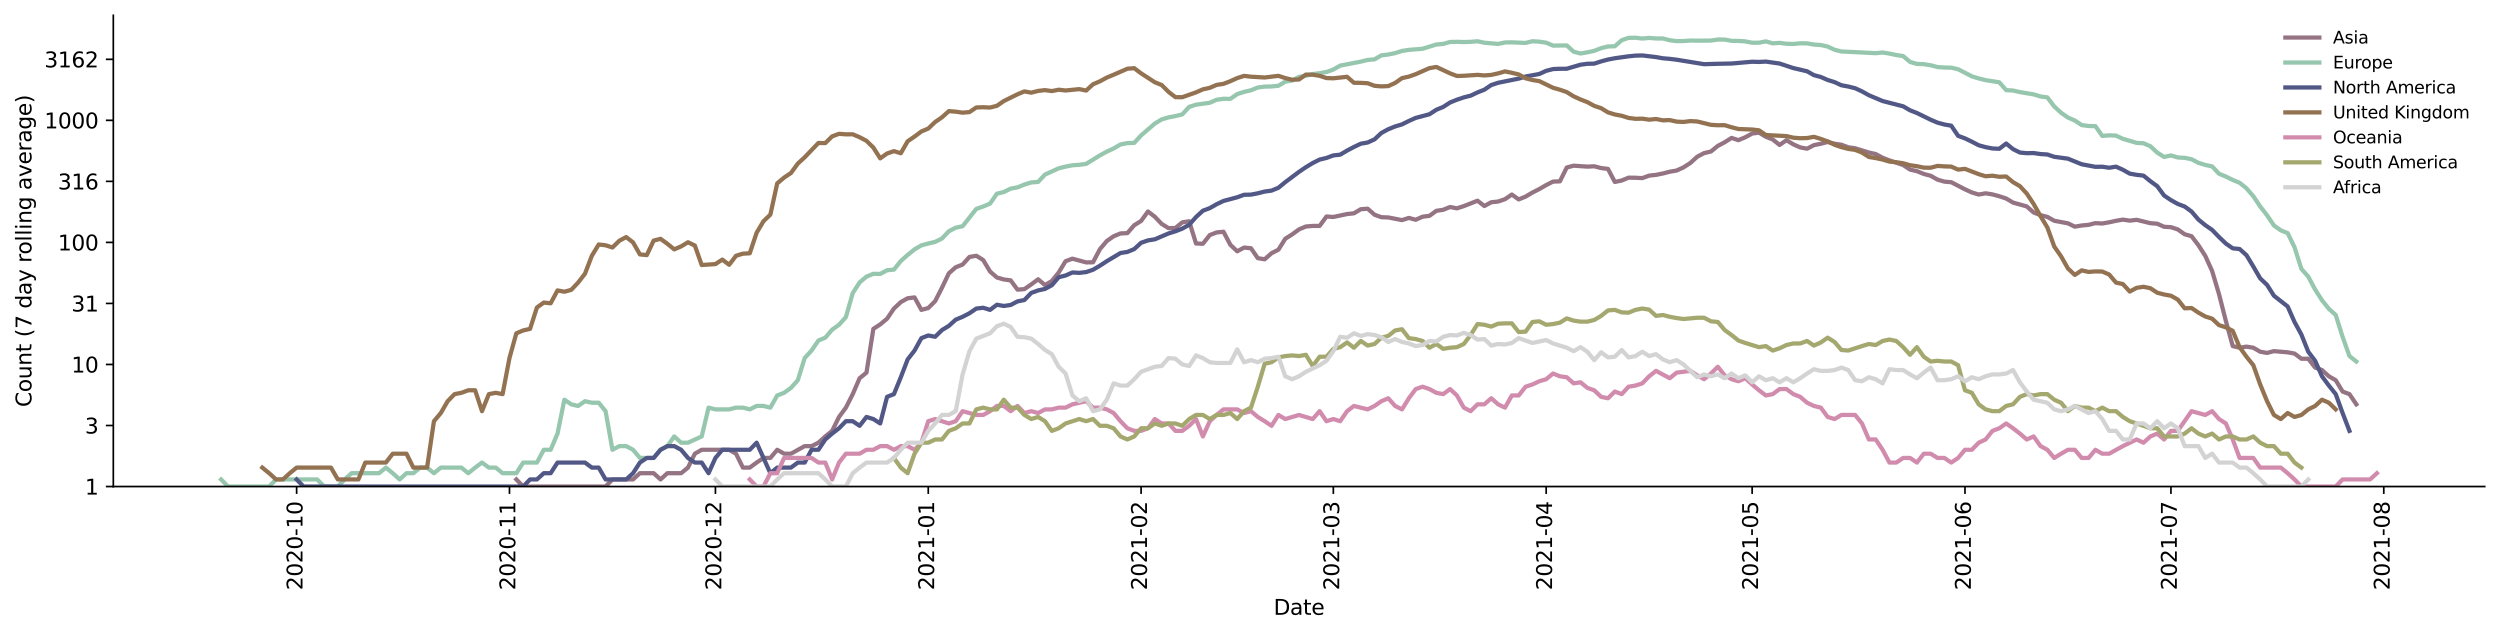 <?xml version="1.0" encoding="utf-8" standalone="no"?>
<!DOCTYPE svg PUBLIC "-//W3C//DTD SVG 1.1//EN"
  "http://www.w3.org/Graphics/SVG/1.1/DTD/svg11.dtd">
<svg height="298.621pt" version="1.1" viewBox="0 0 1176.528 298.621" width="1176.528pt" xmlns="http://www.w3.org/2000/svg" xmlns:xlink="http://www.w3.org/1999/xlink">
 <defs>
  <style type="text/css">*{stroke-linecap:butt;stroke-linejoin:round;}</style>
 </defs>
 <g id="figure_1">
  <g id="patch_1">
   <path d="M 0 298.621 
L 1176.528 298.621 
L 1176.528 0 
L 0 0 
z
" style="fill:#ffffff;"/>
  </g>
  <g id="axes_1">
   <g id="patch_2">
    <path d="M 53.328 228.96 
L 1169.328 228.96 
L 1169.328 7.2 
L 53.328 7.2 
z
" style="fill:#ffffff;"/>
   </g>
   <g id="matplotlib.axis_1">
    <g id="xtick_1">
     <g id="line2d_1">
      <defs>
       <path d="M 0 0 
L 0 3.5 
" id="m611287407e" style="stroke:#000000;stroke-width:0.8;"/>
      </defs>
      <g>
       <use style="stroke:#000000;stroke-width:0.8;" x="139.597" xlink:href="#m611287407e" y="228.96"/>
      </g>
     </g>
     <g id="text_1">
      <!-- 2020-10 -->
      <g transform="translate(142.356 277.743)rotate(-90)scale(0.1 -0.1)">
       <defs>
        <path d="M 1228 531 
L 3431 531 
L 3431 0 
L 469 0 
L 469 531 
Q 828 903 1448 1529 
Q 2069 2156 2228 2338 
Q 2531 2678 2651 2914 
Q 2772 3150 2772 3378 
Q 2772 3750 2511 3984 
Q 2250 4219 1831 4219 
Q 1534 4219 1204 4116 
Q 875 4013 500 3803 
L 500 4441 
Q 881 4594 1212 4672 
Q 1544 4750 1819 4750 
Q 2544 4750 2975 4387 
Q 3406 4025 3406 3419 
Q 3406 3131 3298 2873 
Q 3191 2616 2906 2266 
Q 2828 2175 2409 1742 
Q 1991 1309 1228 531 
z
" id="DejaVuSans-32" transform="scale(0.016)"/>
        <path d="M 2034 4250 
Q 1547 4250 1301 3770 
Q 1056 3291 1056 2328 
Q 1056 1369 1301 889 
Q 1547 409 2034 409 
Q 2525 409 2770 889 
Q 3016 1369 3016 2328 
Q 3016 3291 2770 3770 
Q 2525 4250 2034 4250 
z
M 2034 4750 
Q 2819 4750 3233 4129 
Q 3647 3509 3647 2328 
Q 3647 1150 3233 529 
Q 2819 -91 2034 -91 
Q 1250 -91 836 529 
Q 422 1150 422 2328 
Q 422 3509 836 4129 
Q 1250 4750 2034 4750 
z
" id="DejaVuSans-30" transform="scale(0.016)"/>
        <path d="M 313 2009 
L 1997 2009 
L 1997 1497 
L 313 1497 
L 313 2009 
z
" id="DejaVuSans-2d" transform="scale(0.016)"/>
        <path d="M 794 531 
L 1825 531 
L 1825 4091 
L 703 3866 
L 703 4441 
L 1819 4666 
L 2450 4666 
L 2450 531 
L 3481 531 
L 3481 0 
L 794 0 
L 794 531 
z
" id="DejaVuSans-31" transform="scale(0.016)"/>
       </defs>
       <use xlink:href="#DejaVuSans-32"/>
       <use x="63.623" xlink:href="#DejaVuSans-30"/>
       <use x="127.246" xlink:href="#DejaVuSans-32"/>
       <use x="190.869" xlink:href="#DejaVuSans-30"/>
       <use x="254.492" xlink:href="#DejaVuSans-2d"/>
       <use x="290.576" xlink:href="#DejaVuSans-31"/>
       <use x="354.199" xlink:href="#DejaVuSans-30"/>
      </g>
     </g>
    </g>
    <g id="xtick_2">
     <g id="line2d_2">
      <g>
       <use style="stroke:#000000;stroke-width:0.8;" x="239.759" xlink:href="#m611287407e" y="228.96"/>
      </g>
     </g>
     <g id="text_2">
      <!-- 2020-11 -->
      <g transform="translate(242.518 277.743)rotate(-90)scale(0.1 -0.1)">
       <use xlink:href="#DejaVuSans-32"/>
       <use x="63.623" xlink:href="#DejaVuSans-30"/>
       <use x="127.246" xlink:href="#DejaVuSans-32"/>
       <use x="190.869" xlink:href="#DejaVuSans-30"/>
       <use x="254.492" xlink:href="#DejaVuSans-2d"/>
       <use x="290.576" xlink:href="#DejaVuSans-31"/>
       <use x="354.199" xlink:href="#DejaVuSans-31"/>
      </g>
     </g>
    </g>
    <g id="xtick_3">
     <g id="line2d_3">
      <g>
       <use style="stroke:#000000;stroke-width:0.8;" x="336.69" xlink:href="#m611287407e" y="228.96"/>
      </g>
     </g>
     <g id="text_3">
      <!-- 2020-12 -->
      <g transform="translate(339.449 277.743)rotate(-90)scale(0.1 -0.1)">
       <use xlink:href="#DejaVuSans-32"/>
       <use x="63.623" xlink:href="#DejaVuSans-30"/>
       <use x="127.246" xlink:href="#DejaVuSans-32"/>
       <use x="190.869" xlink:href="#DejaVuSans-30"/>
       <use x="254.492" xlink:href="#DejaVuSans-2d"/>
       <use x="290.576" xlink:href="#DejaVuSans-31"/>
       <use x="354.199" xlink:href="#DejaVuSans-32"/>
      </g>
     </g>
    </g>
    <g id="xtick_4">
     <g id="line2d_4">
      <g>
       <use style="stroke:#000000;stroke-width:0.8;" x="436.852" xlink:href="#m611287407e" y="228.96"/>
      </g>
     </g>
     <g id="text_4">
      <!-- 2021-01 -->
      <g transform="translate(439.612 277.743)rotate(-90)scale(0.1 -0.1)">
       <use xlink:href="#DejaVuSans-32"/>
       <use x="63.623" xlink:href="#DejaVuSans-30"/>
       <use x="127.246" xlink:href="#DejaVuSans-32"/>
       <use x="190.869" xlink:href="#DejaVuSans-31"/>
       <use x="254.492" xlink:href="#DejaVuSans-2d"/>
       <use x="290.576" xlink:href="#DejaVuSans-30"/>
       <use x="354.199" xlink:href="#DejaVuSans-31"/>
      </g>
     </g>
    </g>
    <g id="xtick_5">
     <g id="line2d_5">
      <g>
       <use style="stroke:#000000;stroke-width:0.8;" x="537.014" xlink:href="#m611287407e" y="228.96"/>
      </g>
     </g>
     <g id="text_5">
      <!-- 2021-02 -->
      <g transform="translate(539.774 277.743)rotate(-90)scale(0.1 -0.1)">
       <use xlink:href="#DejaVuSans-32"/>
       <use x="63.623" xlink:href="#DejaVuSans-30"/>
       <use x="127.246" xlink:href="#DejaVuSans-32"/>
       <use x="190.869" xlink:href="#DejaVuSans-31"/>
       <use x="254.492" xlink:href="#DejaVuSans-2d"/>
       <use x="290.576" xlink:href="#DejaVuSans-30"/>
       <use x="354.199" xlink:href="#DejaVuSans-32"/>
      </g>
     </g>
    </g>
    <g id="xtick_6">
     <g id="line2d_6">
      <g>
       <use style="stroke:#000000;stroke-width:0.8;" x="627.483" xlink:href="#m611287407e" y="228.96"/>
      </g>
     </g>
     <g id="text_6">
      <!-- 2021-03 -->
      <g transform="translate(630.243 277.743)rotate(-90)scale(0.1 -0.1)">
       <defs>
        <path d="M 2597 2516 
Q 3050 2419 3304 2112 
Q 3559 1806 3559 1356 
Q 3559 666 3084 287 
Q 2609 -91 1734 -91 
Q 1441 -91 1130 -33 
Q 819 25 488 141 
L 488 750 
Q 750 597 1062 519 
Q 1375 441 1716 441 
Q 2309 441 2620 675 
Q 2931 909 2931 1356 
Q 2931 1769 2642 2001 
Q 2353 2234 1838 2234 
L 1294 2234 
L 1294 2753 
L 1863 2753 
Q 2328 2753 2575 2939 
Q 2822 3125 2822 3475 
Q 2822 3834 2567 4026 
Q 2313 4219 1838 4219 
Q 1578 4219 1281 4162 
Q 984 4106 628 3988 
L 628 4550 
Q 988 4650 1302 4700 
Q 1616 4750 1894 4750 
Q 2613 4750 3031 4423 
Q 3450 4097 3450 3541 
Q 3450 3153 3228 2886 
Q 3006 2619 2597 2516 
z
" id="DejaVuSans-33" transform="scale(0.016)"/>
       </defs>
       <use xlink:href="#DejaVuSans-32"/>
       <use x="63.623" xlink:href="#DejaVuSans-30"/>
       <use x="127.246" xlink:href="#DejaVuSans-32"/>
       <use x="190.869" xlink:href="#DejaVuSans-31"/>
       <use x="254.492" xlink:href="#DejaVuSans-2d"/>
       <use x="290.576" xlink:href="#DejaVuSans-30"/>
       <use x="354.199" xlink:href="#DejaVuSans-33"/>
      </g>
     </g>
    </g>
    <g id="xtick_7">
     <g id="line2d_7">
      <g>
       <use style="stroke:#000000;stroke-width:0.8;" x="727.645" xlink:href="#m611287407e" y="228.96"/>
      </g>
     </g>
     <g id="text_7">
      <!-- 2021-04 -->
      <g transform="translate(730.405 277.743)rotate(-90)scale(0.1 -0.1)">
       <defs>
        <path d="M 2419 4116 
L 825 1625 
L 2419 1625 
L 2419 4116 
z
M 2253 4666 
L 3047 4666 
L 3047 1625 
L 3713 1625 
L 3713 1100 
L 3047 1100 
L 3047 0 
L 2419 0 
L 2419 1100 
L 313 1100 
L 313 1709 
L 2253 4666 
z
" id="DejaVuSans-34" transform="scale(0.016)"/>
       </defs>
       <use xlink:href="#DejaVuSans-32"/>
       <use x="63.623" xlink:href="#DejaVuSans-30"/>
       <use x="127.246" xlink:href="#DejaVuSans-32"/>
       <use x="190.869" xlink:href="#DejaVuSans-31"/>
       <use x="254.492" xlink:href="#DejaVuSans-2d"/>
       <use x="290.576" xlink:href="#DejaVuSans-30"/>
       <use x="354.199" xlink:href="#DejaVuSans-34"/>
      </g>
     </g>
    </g>
    <g id="xtick_8">
     <g id="line2d_8">
      <g>
       <use style="stroke:#000000;stroke-width:0.8;" x="824.577" xlink:href="#m611287407e" y="228.96"/>
      </g>
     </g>
     <g id="text_8">
      <!-- 2021-05 -->
      <g transform="translate(827.336 277.743)rotate(-90)scale(0.1 -0.1)">
       <defs>
        <path d="M 691 4666 
L 3169 4666 
L 3169 4134 
L 1269 4134 
L 1269 2991 
Q 1406 3038 1543 3061 
Q 1681 3084 1819 3084 
Q 2600 3084 3056 2656 
Q 3513 2228 3513 1497 
Q 3513 744 3044 326 
Q 2575 -91 1722 -91 
Q 1428 -91 1123 -41 
Q 819 9 494 109 
L 494 744 
Q 775 591 1075 516 
Q 1375 441 1709 441 
Q 2250 441 2565 725 
Q 2881 1009 2881 1497 
Q 2881 1984 2565 2268 
Q 2250 2553 1709 2553 
Q 1456 2553 1204 2497 
Q 953 2441 691 2322 
L 691 4666 
z
" id="DejaVuSans-35" transform="scale(0.016)"/>
       </defs>
       <use xlink:href="#DejaVuSans-32"/>
       <use x="63.623" xlink:href="#DejaVuSans-30"/>
       <use x="127.246" xlink:href="#DejaVuSans-32"/>
       <use x="190.869" xlink:href="#DejaVuSans-31"/>
       <use x="254.492" xlink:href="#DejaVuSans-2d"/>
       <use x="290.576" xlink:href="#DejaVuSans-30"/>
       <use x="354.199" xlink:href="#DejaVuSans-35"/>
      </g>
     </g>
    </g>
    <g id="xtick_9">
     <g id="line2d_9">
      <g>
       <use style="stroke:#000000;stroke-width:0.8;" x="924.739" xlink:href="#m611287407e" y="228.96"/>
      </g>
     </g>
     <g id="text_9">
      <!-- 2021-06 -->
      <g transform="translate(927.498 277.743)rotate(-90)scale(0.1 -0.1)">
       <defs>
        <path d="M 2113 2584 
Q 1688 2584 1439 2293 
Q 1191 2003 1191 1497 
Q 1191 994 1439 701 
Q 1688 409 2113 409 
Q 2538 409 2786 701 
Q 3034 994 3034 1497 
Q 3034 2003 2786 2293 
Q 2538 2584 2113 2584 
z
M 3366 4563 
L 3366 3988 
Q 3128 4100 2886 4159 
Q 2644 4219 2406 4219 
Q 1781 4219 1451 3797 
Q 1122 3375 1075 2522 
Q 1259 2794 1537 2939 
Q 1816 3084 2150 3084 
Q 2853 3084 3261 2657 
Q 3669 2231 3669 1497 
Q 3669 778 3244 343 
Q 2819 -91 2113 -91 
Q 1303 -91 875 529 
Q 447 1150 447 2328 
Q 447 3434 972 4092 
Q 1497 4750 2381 4750 
Q 2619 4750 2861 4703 
Q 3103 4656 3366 4563 
z
" id="DejaVuSans-36" transform="scale(0.016)"/>
       </defs>
       <use xlink:href="#DejaVuSans-32"/>
       <use x="63.623" xlink:href="#DejaVuSans-30"/>
       <use x="127.246" xlink:href="#DejaVuSans-32"/>
       <use x="190.869" xlink:href="#DejaVuSans-31"/>
       <use x="254.492" xlink:href="#DejaVuSans-2d"/>
       <use x="290.576" xlink:href="#DejaVuSans-30"/>
       <use x="354.199" xlink:href="#DejaVuSans-36"/>
      </g>
     </g>
    </g>
    <g id="xtick_10">
     <g id="line2d_10">
      <g>
       <use style="stroke:#000000;stroke-width:0.8;" x="1021.67" xlink:href="#m611287407e" y="228.96"/>
      </g>
     </g>
     <g id="text_10">
      <!-- 2021-07 -->
      <g transform="translate(1024.429 277.743)rotate(-90)scale(0.1 -0.1)">
       <defs>
        <path d="M 525 4666 
L 3525 4666 
L 3525 4397 
L 1831 0 
L 1172 0 
L 2766 4134 
L 525 4134 
L 525 4666 
z
" id="DejaVuSans-37" transform="scale(0.016)"/>
       </defs>
       <use xlink:href="#DejaVuSans-32"/>
       <use x="63.623" xlink:href="#DejaVuSans-30"/>
       <use x="127.246" xlink:href="#DejaVuSans-32"/>
       <use x="190.869" xlink:href="#DejaVuSans-31"/>
       <use x="254.492" xlink:href="#DejaVuSans-2d"/>
       <use x="290.576" xlink:href="#DejaVuSans-30"/>
       <use x="354.199" xlink:href="#DejaVuSans-37"/>
      </g>
     </g>
    </g>
    <g id="xtick_11">
     <g id="line2d_11">
      <g>
       <use style="stroke:#000000;stroke-width:0.8;" x="1121.832" xlink:href="#m611287407e" y="228.96"/>
      </g>
     </g>
     <g id="text_11">
      <!-- 2021-08 -->
      <g transform="translate(1124.591 277.743)rotate(-90)scale(0.1 -0.1)">
       <defs>
        <path d="M 2034 2216 
Q 1584 2216 1326 1975 
Q 1069 1734 1069 1313 
Q 1069 891 1326 650 
Q 1584 409 2034 409 
Q 2484 409 2743 651 
Q 3003 894 3003 1313 
Q 3003 1734 2745 1975 
Q 2488 2216 2034 2216 
z
M 1403 2484 
Q 997 2584 770 2862 
Q 544 3141 544 3541 
Q 544 4100 942 4425 
Q 1341 4750 2034 4750 
Q 2731 4750 3128 4425 
Q 3525 4100 3525 3541 
Q 3525 3141 3298 2862 
Q 3072 2584 2669 2484 
Q 3125 2378 3379 2068 
Q 3634 1759 3634 1313 
Q 3634 634 3220 271 
Q 2806 -91 2034 -91 
Q 1263 -91 848 271 
Q 434 634 434 1313 
Q 434 1759 690 2068 
Q 947 2378 1403 2484 
z
M 1172 3481 
Q 1172 3119 1398 2916 
Q 1625 2713 2034 2713 
Q 2441 2713 2670 2916 
Q 2900 3119 2900 3481 
Q 2900 3844 2670 4047 
Q 2441 4250 2034 4250 
Q 1625 4250 1398 4047 
Q 1172 3844 1172 3481 
z
" id="DejaVuSans-38" transform="scale(0.016)"/>
       </defs>
       <use xlink:href="#DejaVuSans-32"/>
       <use x="63.623" xlink:href="#DejaVuSans-30"/>
       <use x="127.246" xlink:href="#DejaVuSans-32"/>
       <use x="190.869" xlink:href="#DejaVuSans-31"/>
       <use x="254.492" xlink:href="#DejaVuSans-2d"/>
       <use x="290.576" xlink:href="#DejaVuSans-30"/>
       <use x="354.199" xlink:href="#DejaVuSans-38"/>
      </g>
     </g>
    </g>
    <g id="text_12">
     <!-- Date -->
     <g transform="translate(599.377 289.341)scale(0.1 -0.1)">
      <defs>
       <path d="M 1259 4147 
L 1259 519 
L 2022 519 
Q 2988 519 3436 956 
Q 3884 1394 3884 2338 
Q 3884 3275 3436 3711 
Q 2988 4147 2022 4147 
L 1259 4147 
z
M 628 4666 
L 1925 4666 
Q 3281 4666 3915 4102 
Q 4550 3538 4550 2338 
Q 4550 1131 3912 565 
Q 3275 0 1925 0 
L 628 0 
L 628 4666 
z
" id="DejaVuSans-44" transform="scale(0.016)"/>
       <path d="M 2194 1759 
Q 1497 1759 1228 1600 
Q 959 1441 959 1056 
Q 959 750 1161 570 
Q 1363 391 1709 391 
Q 2188 391 2477 730 
Q 2766 1069 2766 1631 
L 2766 1759 
L 2194 1759 
z
M 3341 1997 
L 3341 0 
L 2766 0 
L 2766 531 
Q 2569 213 2275 61 
Q 1981 -91 1556 -91 
Q 1019 -91 701 211 
Q 384 513 384 1019 
Q 384 1609 779 1909 
Q 1175 2209 1959 2209 
L 2766 2209 
L 2766 2266 
Q 2766 2663 2505 2880 
Q 2244 3097 1772 3097 
Q 1472 3097 1187 3025 
Q 903 2953 641 2809 
L 641 3341 
Q 956 3463 1253 3523 
Q 1550 3584 1831 3584 
Q 2591 3584 2966 3190 
Q 3341 2797 3341 1997 
z
" id="DejaVuSans-61" transform="scale(0.016)"/>
       <path d="M 1172 4494 
L 1172 3500 
L 2356 3500 
L 2356 3053 
L 1172 3053 
L 1172 1153 
Q 1172 725 1289 603 
Q 1406 481 1766 481 
L 2356 481 
L 2356 0 
L 1766 0 
Q 1100 0 847 248 
Q 594 497 594 1153 
L 594 3053 
L 172 3053 
L 172 3500 
L 594 3500 
L 594 4494 
L 1172 4494 
z
" id="DejaVuSans-74" transform="scale(0.016)"/>
       <path d="M 3597 1894 
L 3597 1613 
L 953 1613 
Q 991 1019 1311 708 
Q 1631 397 2203 397 
Q 2534 397 2845 478 
Q 3156 559 3463 722 
L 3463 178 
Q 3153 47 2828 -22 
Q 2503 -91 2169 -91 
Q 1331 -91 842 396 
Q 353 884 353 1716 
Q 353 2575 817 3079 
Q 1281 3584 2069 3584 
Q 2775 3584 3186 3129 
Q 3597 2675 3597 1894 
z
M 3022 2063 
Q 3016 2534 2758 2815 
Q 2500 3097 2075 3097 
Q 1594 3097 1305 2825 
Q 1016 2553 972 2059 
L 3022 2063 
z
" id="DejaVuSans-65" transform="scale(0.016)"/>
      </defs>
      <use xlink:href="#DejaVuSans-44"/>
      <use x="77.002" xlink:href="#DejaVuSans-61"/>
      <use x="138.281" xlink:href="#DejaVuSans-74"/>
      <use x="177.49" xlink:href="#DejaVuSans-65"/>
     </g>
    </g>
   </g>
   <g id="matplotlib.axis_2">
    <g id="ytick_1">
     <g id="line2d_12">
      <defs>
       <path d="M 0 0 
L -3.5 0 
" id="mebcddad9cf" style="stroke:#000000;stroke-width:0.8;"/>
      </defs>
      <g>
       <use style="stroke:#000000;stroke-width:0.8;" x="53.328" xlink:href="#mebcddad9cf" y="228.96"/>
      </g>
     </g>
     <g id="text_13">
      <!-- 1 -->
      <g transform="translate(39.966 232.759)scale(0.1 -0.1)">
       <use xlink:href="#DejaVuSans-31"/>
      </g>
     </g>
    </g>
    <g id="ytick_2">
     <g id="line2d_13">
      <g>
       <use style="stroke:#000000;stroke-width:0.8;" x="53.328" xlink:href="#mebcddad9cf" y="200.239"/>
      </g>
     </g>
     <g id="text_14">
      <!-- 3 -->
      <g transform="translate(39.966 204.039)scale(0.1 -0.1)">
       <use xlink:href="#DejaVuSans-33"/>
      </g>
     </g>
    </g>
    <g id="ytick_3">
     <g id="line2d_14">
      <g>
       <use style="stroke:#000000;stroke-width:0.8;" x="53.328" xlink:href="#mebcddad9cf" y="171.519"/>
      </g>
     </g>
     <g id="text_15">
      <!-- 10 -->
      <g transform="translate(33.603 175.318)scale(0.1 -0.1)">
       <use xlink:href="#DejaVuSans-31"/>
       <use x="63.623" xlink:href="#DejaVuSans-30"/>
      </g>
     </g>
    </g>
    <g id="ytick_4">
     <g id="line2d_15">
      <g>
       <use style="stroke:#000000;stroke-width:0.8;" x="53.328" xlink:href="#mebcddad9cf" y="142.798"/>
      </g>
     </g>
     <g id="text_16">
      <!-- 31 -->
      <g transform="translate(33.603 146.598)scale(0.1 -0.1)">
       <use xlink:href="#DejaVuSans-33"/>
       <use x="63.623" xlink:href="#DejaVuSans-31"/>
      </g>
     </g>
    </g>
    <g id="ytick_5">
     <g id="line2d_16">
      <g>
       <use style="stroke:#000000;stroke-width:0.8;" x="53.328" xlink:href="#mebcddad9cf" y="114.078"/>
      </g>
     </g>
     <g id="text_17">
      <!-- 100 -->
      <g transform="translate(27.241 117.877)scale(0.1 -0.1)">
       <use xlink:href="#DejaVuSans-31"/>
       <use x="63.623" xlink:href="#DejaVuSans-30"/>
       <use x="127.246" xlink:href="#DejaVuSans-30"/>
      </g>
     </g>
    </g>
    <g id="ytick_6">
     <g id="line2d_17">
      <g>
       <use style="stroke:#000000;stroke-width:0.8;" x="53.328" xlink:href="#mebcddad9cf" y="85.357"/>
      </g>
     </g>
     <g id="text_18">
      <!-- 316 -->
      <g transform="translate(27.241 89.157)scale(0.1 -0.1)">
       <use xlink:href="#DejaVuSans-33"/>
       <use x="63.623" xlink:href="#DejaVuSans-31"/>
       <use x="127.246" xlink:href="#DejaVuSans-36"/>
      </g>
     </g>
    </g>
    <g id="ytick_7">
     <g id="line2d_18">
      <g>
       <use style="stroke:#000000;stroke-width:0.8;" x="53.328" xlink:href="#mebcddad9cf" y="56.637"/>
      </g>
     </g>
     <g id="text_19">
      <!-- 1000 -->
      <g transform="translate(20.878 60.436)scale(0.1 -0.1)">
       <use xlink:href="#DejaVuSans-31"/>
       <use x="63.623" xlink:href="#DejaVuSans-30"/>
       <use x="127.246" xlink:href="#DejaVuSans-30"/>
       <use x="190.869" xlink:href="#DejaVuSans-30"/>
      </g>
     </g>
    </g>
    <g id="ytick_8">
     <g id="line2d_19">
      <g>
       <use style="stroke:#000000;stroke-width:0.8;" x="53.328" xlink:href="#mebcddad9cf" y="27.916"/>
      </g>
     </g>
     <g id="text_20">
      <!-- 3162 -->
      <g transform="translate(20.878 31.715)scale(0.1 -0.1)">
       <use xlink:href="#DejaVuSans-33"/>
       <use x="63.623" xlink:href="#DejaVuSans-31"/>
       <use x="127.246" xlink:href="#DejaVuSans-36"/>
       <use x="190.869" xlink:href="#DejaVuSans-32"/>
      </g>
     </g>
    </g>
    <g id="text_21">
     <!-- Count (7 day rolling average) -->
     <g transform="translate(14.798 191.548)rotate(-90)scale(0.1 -0.1)">
      <defs>
       <path d="M 4122 4306 
L 4122 3641 
Q 3803 3938 3442 4084 
Q 3081 4231 2675 4231 
Q 1875 4231 1450 3742 
Q 1025 3253 1025 2328 
Q 1025 1406 1450 917 
Q 1875 428 2675 428 
Q 3081 428 3442 575 
Q 3803 722 4122 1019 
L 4122 359 
Q 3791 134 3420 21 
Q 3050 -91 2638 -91 
Q 1578 -91 968 557 
Q 359 1206 359 2328 
Q 359 3453 968 4101 
Q 1578 4750 2638 4750 
Q 3056 4750 3426 4639 
Q 3797 4528 4122 4306 
z
" id="DejaVuSans-43" transform="scale(0.016)"/>
       <path d="M 1959 3097 
Q 1497 3097 1228 2736 
Q 959 2375 959 1747 
Q 959 1119 1226 758 
Q 1494 397 1959 397 
Q 2419 397 2687 759 
Q 2956 1122 2956 1747 
Q 2956 2369 2687 2733 
Q 2419 3097 1959 3097 
z
M 1959 3584 
Q 2709 3584 3137 3096 
Q 3566 2609 3566 1747 
Q 3566 888 3137 398 
Q 2709 -91 1959 -91 
Q 1206 -91 779 398 
Q 353 888 353 1747 
Q 353 2609 779 3096 
Q 1206 3584 1959 3584 
z
" id="DejaVuSans-6f" transform="scale(0.016)"/>
       <path d="M 544 1381 
L 544 3500 
L 1119 3500 
L 1119 1403 
Q 1119 906 1312 657 
Q 1506 409 1894 409 
Q 2359 409 2629 706 
Q 2900 1003 2900 1516 
L 2900 3500 
L 3475 3500 
L 3475 0 
L 2900 0 
L 2900 538 
Q 2691 219 2414 64 
Q 2138 -91 1772 -91 
Q 1169 -91 856 284 
Q 544 659 544 1381 
z
M 1991 3584 
L 1991 3584 
z
" id="DejaVuSans-75" transform="scale(0.016)"/>
       <path d="M 3513 2113 
L 3513 0 
L 2938 0 
L 2938 2094 
Q 2938 2591 2744 2837 
Q 2550 3084 2163 3084 
Q 1697 3084 1428 2787 
Q 1159 2491 1159 1978 
L 1159 0 
L 581 0 
L 581 3500 
L 1159 3500 
L 1159 2956 
Q 1366 3272 1645 3428 
Q 1925 3584 2291 3584 
Q 2894 3584 3203 3211 
Q 3513 2838 3513 2113 
z
" id="DejaVuSans-6e" transform="scale(0.016)"/>
       <path id="DejaVuSans-20" transform="scale(0.016)"/>
       <path d="M 1984 4856 
Q 1566 4138 1362 3434 
Q 1159 2731 1159 2009 
Q 1159 1288 1364 580 
Q 1569 -128 1984 -844 
L 1484 -844 
Q 1016 -109 783 600 
Q 550 1309 550 2009 
Q 550 2706 781 3412 
Q 1013 4119 1484 4856 
L 1984 4856 
z
" id="DejaVuSans-28" transform="scale(0.016)"/>
       <path d="M 2906 2969 
L 2906 4863 
L 3481 4863 
L 3481 0 
L 2906 0 
L 2906 525 
Q 2725 213 2448 61 
Q 2172 -91 1784 -91 
Q 1150 -91 751 415 
Q 353 922 353 1747 
Q 353 2572 751 3078 
Q 1150 3584 1784 3584 
Q 2172 3584 2448 3432 
Q 2725 3281 2906 2969 
z
M 947 1747 
Q 947 1113 1208 752 
Q 1469 391 1925 391 
Q 2381 391 2643 752 
Q 2906 1113 2906 1747 
Q 2906 2381 2643 2742 
Q 2381 3103 1925 3103 
Q 1469 3103 1208 2742 
Q 947 2381 947 1747 
z
" id="DejaVuSans-64" transform="scale(0.016)"/>
       <path d="M 2059 -325 
Q 1816 -950 1584 -1140 
Q 1353 -1331 966 -1331 
L 506 -1331 
L 506 -850 
L 844 -850 
Q 1081 -850 1212 -737 
Q 1344 -625 1503 -206 
L 1606 56 
L 191 3500 
L 800 3500 
L 1894 763 
L 2988 3500 
L 3597 3500 
L 2059 -325 
z
" id="DejaVuSans-79" transform="scale(0.016)"/>
       <path d="M 2631 2963 
Q 2534 3019 2420 3045 
Q 2306 3072 2169 3072 
Q 1681 3072 1420 2755 
Q 1159 2438 1159 1844 
L 1159 0 
L 581 0 
L 581 3500 
L 1159 3500 
L 1159 2956 
Q 1341 3275 1631 3429 
Q 1922 3584 2338 3584 
Q 2397 3584 2469 3576 
Q 2541 3569 2628 3553 
L 2631 2963 
z
" id="DejaVuSans-72" transform="scale(0.016)"/>
       <path d="M 603 4863 
L 1178 4863 
L 1178 0 
L 603 0 
L 603 4863 
z
" id="DejaVuSans-6c" transform="scale(0.016)"/>
       <path d="M 603 3500 
L 1178 3500 
L 1178 0 
L 603 0 
L 603 3500 
z
M 603 4863 
L 1178 4863 
L 1178 4134 
L 603 4134 
L 603 4863 
z
" id="DejaVuSans-69" transform="scale(0.016)"/>
       <path d="M 2906 1791 
Q 2906 2416 2648 2759 
Q 2391 3103 1925 3103 
Q 1463 3103 1205 2759 
Q 947 2416 947 1791 
Q 947 1169 1205 825 
Q 1463 481 1925 481 
Q 2391 481 2648 825 
Q 2906 1169 2906 1791 
z
M 3481 434 
Q 3481 -459 3084 -895 
Q 2688 -1331 1869 -1331 
Q 1566 -1331 1297 -1286 
Q 1028 -1241 775 -1147 
L 775 -588 
Q 1028 -725 1275 -790 
Q 1522 -856 1778 -856 
Q 2344 -856 2625 -561 
Q 2906 -266 2906 331 
L 2906 616 
Q 2728 306 2450 153 
Q 2172 0 1784 0 
Q 1141 0 747 490 
Q 353 981 353 1791 
Q 353 2603 747 3093 
Q 1141 3584 1784 3584 
Q 2172 3584 2450 3431 
Q 2728 3278 2906 2969 
L 2906 3500 
L 3481 3500 
L 3481 434 
z
" id="DejaVuSans-67" transform="scale(0.016)"/>
       <path d="M 191 3500 
L 800 3500 
L 1894 563 
L 2988 3500 
L 3597 3500 
L 2284 0 
L 1503 0 
L 191 3500 
z
" id="DejaVuSans-76" transform="scale(0.016)"/>
       <path d="M 513 4856 
L 1013 4856 
Q 1481 4119 1714 3412 
Q 1947 2706 1947 2009 
Q 1947 1309 1714 600 
Q 1481 -109 1013 -844 
L 513 -844 
Q 928 -128 1133 580 
Q 1338 1288 1338 2009 
Q 1338 2731 1133 3434 
Q 928 4138 513 4856 
z
" id="DejaVuSans-29" transform="scale(0.016)"/>
      </defs>
      <use xlink:href="#DejaVuSans-43"/>
      <use x="69.824" xlink:href="#DejaVuSans-6f"/>
      <use x="131.006" xlink:href="#DejaVuSans-75"/>
      <use x="194.385" xlink:href="#DejaVuSans-6e"/>
      <use x="257.764" xlink:href="#DejaVuSans-74"/>
      <use x="296.973" xlink:href="#DejaVuSans-20"/>
      <use x="328.76" xlink:href="#DejaVuSans-28"/>
      <use x="367.773" xlink:href="#DejaVuSans-37"/>
      <use x="431.396" xlink:href="#DejaVuSans-20"/>
      <use x="463.184" xlink:href="#DejaVuSans-64"/>
      <use x="526.66" xlink:href="#DejaVuSans-61"/>
      <use x="587.939" xlink:href="#DejaVuSans-79"/>
      <use x="647.119" xlink:href="#DejaVuSans-20"/>
      <use x="678.906" xlink:href="#DejaVuSans-72"/>
      <use x="717.77" xlink:href="#DejaVuSans-6f"/>
      <use x="778.951" xlink:href="#DejaVuSans-6c"/>
      <use x="806.734" xlink:href="#DejaVuSans-6c"/>
      <use x="834.518" xlink:href="#DejaVuSans-69"/>
      <use x="862.301" xlink:href="#DejaVuSans-6e"/>
      <use x="925.68" xlink:href="#DejaVuSans-67"/>
      <use x="989.156" xlink:href="#DejaVuSans-20"/>
      <use x="1020.943" xlink:href="#DejaVuSans-61"/>
      <use x="1082.223" xlink:href="#DejaVuSans-76"/>
      <use x="1141.402" xlink:href="#DejaVuSans-65"/>
      <use x="1202.926" xlink:href="#DejaVuSans-72"/>
      <use x="1244.039" xlink:href="#DejaVuSans-61"/>
      <use x="1305.318" xlink:href="#DejaVuSans-67"/>
      <use x="1368.795" xlink:href="#DejaVuSans-65"/>
      <use x="1430.318" xlink:href="#DejaVuSans-29"/>
     </g>
    </g>
   </g>
   <g id="line2d_20">
    <path clip-path="url(#p2304696281)" d="M 242.99 225.629 
L 246.221 228.96 
L 284.993 228.96 
L 288.224 225.629 
L 297.918 225.629 
L 301.149 222.691 
L 307.611 222.691 
L 310.842 225.629 
L 314.073 222.691 
L 320.535 222.691 
L 323.766 220.062 
L 326.997 213.517 
L 330.228 211.669 
L 343.152 211.669 
L 346.383 213.517 
L 349.614 220.062 
L 352.845 220.062 
L 356.076 217.685 
L 359.307 215.514 
L 362.538 215.514 
L 365.769 211.669 
L 369 213.517 
L 372.231 213.517 
L 378.693 209.947 
L 381.925 209.947 
L 385.156 208.337 
L 388.387 205.399 
L 391.618 202.771 
L 394.849 196.226 
L 398.08 191.838 
L 401.311 185.479 
L 404.542 177.993 
L 407.773 175.364 
L 411.004 154.768 
L 414.235 152.673 
L 417.466 149.978 
L 420.697 145.205 
L 423.928 142.171 
L 427.159 140.369 
L 430.39 139.963 
L 433.621 145.834 
L 436.852 144.958 
L 440.083 141.735 
L 443.314 135.382 
L 446.545 128.606 
L 449.776 125.774 
L 453.007 124.497 
L 456.238 120.924 
L 459.469 120.368 
L 462.7 122.372 
L 465.931 127.79 
L 469.163 130.597 
L 472.394 131.512 
L 475.625 131.946 
L 478.856 136.32 
L 482.087 136.061 
L 485.318 133.84 
L 488.549 131.441 
L 491.78 134.157 
L 495.011 132.24 
L 498.242 128.226 
L 501.473 122.925 
L 504.704 121.734 
L 511.166 123.49 
L 514.397 123.438 
L 517.628 117.267 
L 520.859 113.444 
L 524.09 111.187 
L 527.321 109.858 
L 530.552 109.708 
L 533.783 105.991 
L 537.014 103.987 
L 540.245 99.534 
L 543.476 101.999 
L 546.707 105.38 
L 549.938 107.369 
L 553.169 107.287 
L 556.401 104.637 
L 559.632 104.13 
L 562.863 114.582 
L 566.094 114.728 
L 569.325 110.622 
L 572.556 109.382 
L 575.787 109.059 
L 579.018 115.208 
L 582.249 118.258 
L 585.48 116.509 
L 588.711 116.825 
L 591.942 121.493 
L 595.173 122.027 
L 598.404 119.159 
L 601.635 117.511 
L 604.866 112.357 
L 608.097 110.314 
L 611.328 107.947 
L 614.559 106.591 
L 617.79 106.329 
L 621.021 106.329 
L 624.252 101.89 
L 627.483 102.109 
L 633.945 100.736 
L 637.176 100.384 
L 640.407 98.463 
L 643.638 98.216 
L 646.87 101.051 
L 650.101 102.22 
L 653.332 102.331 
L 659.794 103.586 
L 663.025 102.554 
L 666.256 103.422 
L 669.487 101.977 
L 672.718 101.585 
L 675.949 99.218 
L 679.18 98.731 
L 682.411 97.418 
L 685.642 98.047 
L 688.873 97.001 
L 695.335 94.457 
L 698.566 96.947 
L 701.797 95.182 
L 705.028 94.85 
L 708.259 93.737 
L 711.49 91.55 
L 714.721 93.848 
L 717.952 92.522 
L 721.183 90.614 
L 724.414 88.972 
L 727.645 87.103 
L 730.876 85.466 
L 734.108 85.341 
L 737.339 78.835 
L 740.57 77.974 
L 747.032 78.414 
L 750.263 78.252 
L 753.494 79.097 
L 756.725 79.477 
L 759.956 85.625 
L 763.187 84.95 
L 766.418 83.612 
L 769.649 83.654 
L 772.88 83.823 
L 776.111 82.643 
L 779.342 82.292 
L 782.573 81.643 
L 785.804 80.812 
L 789.035 80.255 
L 792.266 78.766 
L 795.497 76.7 
L 798.728 73.758 
L 801.959 72.055 
L 805.19 71.299 
L 808.421 68.66 
L 811.652 66.954 
L 814.883 64.906 
L 818.114 65.961 
L 821.345 64.6 
L 824.577 62.853 
L 827.808 62.414 
L 831.039 64.376 
L 834.27 65.657 
L 837.501 68.208 
L 840.732 65.976 
L 843.963 67.938 
L 847.194 69.368 
L 850.425 69.975 
L 853.656 68.305 
L 856.887 67.659 
L 860.118 66.803 
L 863.349 67.637 
L 866.58 68.106 
L 869.811 69.315 
L 873.042 69.775 
L 879.504 71.778 
L 882.735 72.495 
L 885.966 74.229 
L 889.197 75.495 
L 895.659 77.658 
L 898.89 79.809 
L 902.121 80.55 
L 905.352 81.867 
L 908.583 82.714 
L 911.815 84.533 
L 915.046 85.477 
L 918.277 85.75 
L 924.739 89.09 
L 927.97 90.572 
L 931.201 91.55 
L 934.432 90.979 
L 937.663 91.478 
L 940.894 92.357 
L 944.125 93.424 
L 947.356 95.333 
L 953.818 97.145 
L 957.049 99.996 
L 960.28 101.263 
L 963.511 102.065 
L 966.742 103.892 
L 973.204 105.105 
L 976.435 106.671 
L 979.666 106.121 
L 982.897 105.812 
L 986.128 105.006 
L 989.359 105.18 
L 992.59 104.613 
L 995.821 103.915 
L 999.053 103.353 
L 1002.284 103.844 
L 1005.515 103.446 
L 1011.977 105.031 
L 1015.208 105.28 
L 1018.439 106.724 
L 1021.67 106.91 
L 1024.901 107.975 
L 1028.132 110.253 
L 1031.363 111.155 
L 1034.594 115.395 
L 1037.825 120.413 
L 1041.056 127.544 
L 1044.287 138.404 
L 1047.518 151.053 
L 1050.749 162.872 
L 1053.98 163.64 
L 1057.211 163.125 
L 1060.442 163.64 
L 1063.673 165.528 
L 1066.904 166.095 
L 1070.135 165.25 
L 1076.597 165.81 
L 1079.828 166.384 
L 1083.059 168.819 
L 1086.29 168.819 
L 1089.522 172.987 
L 1092.753 174.147 
L 1095.984 177.086 
L 1099.215 178.934 
L 1102.446 184.262 
L 1105.677 185.479 
L 1108.908 190.278 
L 1108.908 190.278 
" style="fill:none;stroke:#947383;stroke-linecap:square;stroke-width:2;"/>
   </g>
   <g id="line2d_21">
    <path clip-path="url(#p2304696281)" d="M 104.055 225.629 
L 107.286 228.96 
L 126.673 228.96 
L 129.904 225.629 
L 149.29 225.629 
L 152.521 228.96 
L 158.983 228.96 
L 162.214 225.629 
L 165.445 222.691 
L 178.369 222.691 
L 181.6 220.062 
L 184.831 222.691 
L 188.062 225.629 
L 191.293 222.691 
L 194.524 222.691 
L 197.755 220.062 
L 200.986 220.062 
L 204.218 222.691 
L 207.449 220.062 
L 217.142 220.062 
L 220.373 222.691 
L 223.604 220.062 
L 226.835 217.685 
L 230.066 220.062 
L 233.297 220.062 
L 236.528 222.691 
L 242.99 222.691 
L 246.221 217.685 
L 252.683 217.685 
L 255.914 211.669 
L 259.145 211.669 
L 262.376 204.05 
L 265.607 188.108 
L 268.838 190.278 
L 272.069 191.046 
L 275.3 188.81 
L 278.531 189.534 
L 281.762 189.534 
L 284.993 193.502 
L 288.224 211.669 
L 291.456 209.947 
L 294.687 209.947 
L 297.918 211.669 
L 301.149 215.514 
L 307.611 215.514 
L 310.842 211.669 
L 314.073 209.947 
L 317.304 205.399 
L 320.535 208.337 
L 323.766 208.337 
L 330.228 205.399 
L 333.459 191.838 
L 336.69 192.656 
L 343.152 192.656 
L 346.383 191.838 
L 349.614 191.838 
L 352.845 192.656 
L 356.076 191.046 
L 359.307 191.046 
L 362.538 191.838 
L 365.769 186.111 
L 369 184.863 
L 372.231 182.541 
L 375.462 178.934 
L 378.693 168.502 
L 381.925 164.974 
L 385.156 160.244 
L 388.387 158.919 
L 391.618 155.135 
L 394.849 152.841 
L 398.08 149.238 
L 401.311 137.936 
L 404.542 132.913 
L 407.773 130.186 
L 411.004 128.862 
L 414.235 128.927 
L 417.466 127.18 
L 420.697 126.881 
L 423.928 122.823 
L 427.159 119.958 
L 430.39 117.348 
L 433.621 115.47 
L 436.852 114.582 
L 440.083 113.83 
L 443.314 112.257 
L 446.545 108.827 
L 449.776 107.152 
L 453.007 106.46 
L 459.469 98.292 
L 462.7 97.181 
L 465.931 95.825 
L 469.163 91.134 
L 472.394 90.393 
L 475.625 88.764 
L 478.856 88.177 
L 482.087 86.85 
L 485.318 85.853 
L 488.549 85.613 
L 491.78 82.153 
L 498.242 79.203 
L 501.473 78.405 
L 504.704 77.782 
L 507.935 77.558 
L 511.166 77.125 
L 517.628 73.115 
L 520.859 71.363 
L 524.09 69.854 
L 527.321 67.982 
L 530.552 67.35 
L 533.783 67.241 
L 537.014 63.719 
L 543.476 58.146 
L 546.707 56.202 
L 549.938 55.237 
L 553.169 54.628 
L 556.401 53.835 
L 559.632 50.301 
L 562.863 49.261 
L 569.325 48.36 
L 572.556 46.948 
L 575.787 46.496 
L 579.018 46.522 
L 582.249 44.281 
L 585.48 43.241 
L 588.711 42.486 
L 591.942 41.184 
L 595.173 40.758 
L 598.404 40.692 
L 601.635 40.369 
L 604.866 38.42 
L 608.097 37.914 
L 611.328 36.182 
L 614.559 35.65 
L 617.79 34.843 
L 621.021 34.45 
L 624.252 33.877 
L 627.483 32.728 
L 630.714 30.87 
L 640.407 29.006 
L 643.638 28.217 
L 646.87 27.925 
L 650.101 26.045 
L 653.332 25.658 
L 656.563 24.999 
L 659.794 23.977 
L 663.025 23.463 
L 669.487 22.946 
L 675.949 20.941 
L 679.18 20.666 
L 682.411 19.752 
L 685.642 19.678 
L 688.873 19.792 
L 692.104 19.689 
L 695.335 19.418 
L 698.566 20.107 
L 705.028 20.678 
L 708.259 19.981 
L 711.49 19.924 
L 717.952 20.208 
L 721.183 19.402 
L 724.414 19.607 
L 727.645 20.086 
L 730.876 21.46 
L 737.339 21.375 
L 740.57 24.331 
L 743.801 25.179 
L 747.032 24.62 
L 750.263 23.935 
L 753.494 22.671 
L 756.725 21.87 
L 759.956 21.775 
L 763.187 18.929 
L 766.418 17.825 
L 769.649 17.76 
L 772.88 18.142 
L 776.111 17.843 
L 779.342 18.098 
L 782.573 18.107 
L 785.804 18.94 
L 789.035 19.351 
L 792.266 19.32 
L 795.497 19.076 
L 798.728 19.15 
L 805.19 19.09 
L 808.421 18.613 
L 811.652 18.619 
L 814.883 19.211 
L 818.114 19.262 
L 821.345 19.476 
L 824.577 20.111 
L 827.808 20.091 
L 831.039 19.475 
L 834.27 20.399 
L 837.501 20.172 
L 840.732 20.597 
L 843.963 20.684 
L 847.194 20.372 
L 850.425 20.415 
L 853.656 20.971 
L 856.887 21.19 
L 860.118 21.907 
L 863.349 23.406 
L 866.58 24.231 
L 873.042 24.529 
L 882.735 25.032 
L 885.966 24.701 
L 889.197 25.218 
L 892.428 25.903 
L 895.659 26.387 
L 898.89 29.145 
L 902.121 30.08 
L 905.352 30.194 
L 908.583 30.7 
L 911.815 31.56 
L 915.046 31.774 
L 918.277 31.844 
L 921.508 32.591 
L 927.97 35.915 
L 931.201 36.916 
L 934.432 37.721 
L 940.894 38.726 
L 944.125 42.419 
L 947.356 42.599 
L 950.587 43.343 
L 957.049 44.405 
L 960.28 45.395 
L 963.511 45.831 
L 966.742 50.105 
L 969.973 53.061 
L 973.204 55.318 
L 976.435 56.712 
L 979.666 58.861 
L 982.897 59.305 
L 986.128 59.368 
L 989.359 63.966 
L 992.59 63.695 
L 995.821 63.813 
L 999.053 65.332 
L 1005.515 67.241 
L 1008.746 67.416 
L 1011.977 68.805 
L 1015.208 71.805 
L 1018.439 73.871 
L 1021.67 73.156 
L 1024.901 74.107 
L 1028.132 74.287 
L 1031.363 74.932 
L 1034.594 76.628 
L 1037.825 77.616 
L 1041.056 78.32 
L 1044.287 81.769 
L 1047.518 83.082 
L 1050.749 84.686 
L 1053.98 86.015 
L 1057.211 88.61 
L 1060.442 92.342 
L 1063.673 97.163 
L 1066.904 101.327 
L 1070.135 106.121 
L 1073.366 108.397 
L 1076.597 109.708 
L 1079.828 116.352 
L 1083.059 126.526 
L 1086.29 130.186 
L 1089.522 136.233 
L 1092.753 141.307 
L 1095.984 145.33 
L 1099.215 148.237 
L 1102.446 158.492 
L 1105.677 167.572 
L 1108.908 170.133 
L 1108.908 170.133 
" style="fill:none;stroke:#96c6ad;stroke-linecap:square;stroke-width:2;"/>
   </g>
   <g id="line2d_22">
    <path clip-path="url(#p2304696281)" d="M 139.597 225.629 
L 142.828 228.96 
L 246.221 228.96 
L 249.452 225.629 
L 252.683 225.629 
L 255.914 222.691 
L 259.145 222.691 
L 262.376 217.685 
L 275.3 217.685 
L 278.531 220.062 
L 281.762 220.062 
L 284.993 225.629 
L 294.687 225.629 
L 297.918 222.691 
L 301.149 217.685 
L 304.38 215.514 
L 307.611 215.514 
L 310.842 211.669 
L 314.073 209.947 
L 317.304 209.947 
L 320.535 211.669 
L 323.766 215.514 
L 326.997 217.685 
L 330.228 217.685 
L 333.459 222.691 
L 336.69 215.514 
L 339.921 211.669 
L 352.845 211.669 
L 356.076 208.337 
L 362.538 222.691 
L 365.769 220.062 
L 372.231 220.062 
L 375.462 217.685 
L 378.693 217.685 
L 381.925 211.669 
L 385.156 211.669 
L 388.387 206.825 
L 391.618 204.05 
L 394.849 201.554 
L 398.08 198.223 
L 401.311 198.223 
L 404.542 200.393 
L 407.773 196.226 
L 411.004 197.204 
L 414.235 199.284 
L 417.466 186.759 
L 420.697 185.479 
L 423.928 177.535 
L 427.159 169.141 
L 430.39 164.974 
L 433.621 159.135 
L 436.852 157.866 
L 440.083 158.492 
L 443.314 155.32 
L 446.545 153.352 
L 449.776 150.433 
L 453.007 149.092 
L 456.238 147.41 
L 459.469 145.205 
L 462.7 144.836 
L 465.931 145.834 
L 469.163 143.41 
L 472.394 143.994 
L 475.625 143.526 
L 478.856 141.843 
L 482.087 141.201 
L 485.318 137.843 
L 488.549 136.67 
L 491.78 135.975 
L 495.011 134.236 
L 498.242 130.46 
L 501.473 129.648 
L 504.704 128.226 
L 507.935 128.415 
L 511.166 128.038 
L 514.397 126.94 
L 517.628 125.045 
L 520.859 122.925 
L 527.321 119.072 
L 530.552 118.555 
L 533.783 117.226 
L 537.014 114.257 
L 540.245 113.134 
L 543.476 112.624 
L 549.938 109.858 
L 553.169 108.856 
L 556.401 107.588 
L 559.632 105.786 
L 562.863 102.131 
L 566.094 99.159 
L 569.325 97.954 
L 572.556 96.101 
L 575.787 94.571 
L 582.249 92.839 
L 585.48 91.666 
L 588.711 91.593 
L 591.942 90.964 
L 595.173 90.146 
L 598.404 89.699 
L 601.635 88.38 
L 604.866 85.716 
L 611.328 80.878 
L 614.559 78.68 
L 617.79 76.723 
L 621.021 75.103 
L 624.252 74.331 
L 627.483 73.136 
L 630.714 72.786 
L 633.945 70.873 
L 637.176 69.167 
L 640.407 67.626 
L 643.638 67.062 
L 646.87 65.585 
L 650.101 62.562 
L 653.332 60.817 
L 656.563 59.512 
L 659.794 58.535 
L 663.025 56.931 
L 666.256 55.484 
L 672.718 53.762 
L 675.949 51.659 
L 679.18 50.329 
L 682.411 48.235 
L 685.642 46.929 
L 688.873 45.833 
L 692.104 45.019 
L 695.335 43.486 
L 698.566 42.212 
L 701.797 40.021 
L 705.028 38.96 
L 714.721 36.994 
L 717.952 36.014 
L 724.414 34.816 
L 727.645 33.334 
L 730.876 32.502 
L 734.108 32.369 
L 737.339 32.352 
L 743.801 30.451 
L 747.032 30.022 
L 750.263 29.947 
L 753.494 28.894 
L 756.725 28.025 
L 759.956 27.41 
L 766.418 26.501 
L 769.649 26.176 
L 772.88 26.089 
L 779.342 26.86 
L 782.573 27.432 
L 785.804 27.703 
L 789.035 28.098 
L 801.959 30.208 
L 808.421 30.022 
L 814.883 29.891 
L 824.577 29.052 
L 827.808 29.15 
L 831.039 28.985 
L 837.501 29.906 
L 843.963 32.043 
L 850.425 33.546 
L 853.656 35.363 
L 856.887 36.222 
L 860.118 37.644 
L 863.349 38.639 
L 866.58 40.125 
L 869.811 40.719 
L 873.042 41.524 
L 876.273 43.006 
L 879.504 44.807 
L 885.966 47.543 
L 895.659 50.04 
L 898.89 51.911 
L 902.121 53.181 
L 908.583 56.343 
L 911.815 57.715 
L 915.046 58.585 
L 918.277 59.154 
L 921.508 63.923 
L 924.739 65.13 
L 927.97 66.67 
L 931.201 68.362 
L 934.432 69.25 
L 937.663 69.872 
L 940.894 70.024 
L 944.125 67.543 
L 947.356 70.177 
L 950.587 71.785 
L 953.818 72.088 
L 957.049 72.028 
L 960.28 72.502 
L 963.511 72.704 
L 966.742 73.793 
L 973.204 74.673 
L 979.666 77.304 
L 986.128 78.516 
L 989.359 78.457 
L 992.59 78.949 
L 995.821 78.431 
L 999.053 79.89 
L 1002.284 81.711 
L 1005.515 82.282 
L 1008.746 82.653 
L 1011.977 85.263 
L 1015.208 87.616 
L 1018.439 92.002 
L 1021.67 94.183 
L 1024.901 95.98 
L 1028.132 97.2 
L 1031.363 99.554 
L 1034.594 103.33 
L 1037.825 105.966 
L 1041.056 108.2 
L 1044.287 111.539 
L 1047.518 114.618 
L 1050.749 116.865 
L 1053.98 117.186 
L 1057.211 120.094 
L 1060.442 125.435 
L 1063.673 131.015 
L 1066.904 134.077 
L 1070.135 139.171 
L 1076.597 144.232 
L 1079.828 151.528 
L 1083.059 157.457 
L 1086.29 165.528 
L 1089.522 169.798 
L 1092.753 177.086 
L 1095.984 181.456 
L 1099.215 185.479 
L 1102.446 194.377 
L 1105.677 202.771 
L 1105.677 202.771 
" style="fill:none;stroke:#525886;stroke-linecap:square;stroke-width:2;"/>
   </g>
   <g id="line2d_23">
    <path clip-path="url(#p2304696281)" d="M 123.442 220.062 
L 126.673 222.691 
L 129.904 225.629 
L 133.135 225.629 
L 136.366 222.691 
L 139.597 220.062 
L 155.752 220.062 
L 158.983 225.629 
L 168.676 225.629 
L 171.907 217.685 
L 181.6 217.685 
L 184.831 213.517 
L 191.293 213.517 
L 194.524 220.062 
L 200.986 220.062 
L 204.218 198.223 
L 207.449 194.377 
L 210.68 188.81 
L 213.911 185.479 
L 217.142 184.863 
L 220.373 183.675 
L 223.604 183.675 
L 226.835 193.502 
L 230.066 185.479 
L 233.297 184.863 
L 236.528 185.479 
L 239.759 168.502 
L 242.99 156.856 
L 246.221 155.507 
L 249.452 154.768 
L 252.683 144.714 
L 255.914 142.391 
L 259.145 142.726 
L 262.376 136.67 
L 265.607 137.295 
L 268.838 136.407 
L 272.069 132.989 
L 275.3 128.798 
L 278.531 120.368 
L 281.762 115.059 
L 284.993 115.433 
L 288.224 116.47 
L 291.456 113.306 
L 294.687 111.571 
L 297.918 114.078 
L 301.149 119.734 
L 304.38 120.049 
L 307.611 113.237 
L 310.842 112.39 
L 314.073 114.728 
L 317.304 117.348 
L 320.535 115.965 
L 323.766 114.007 
L 326.997 115.546 
L 330.228 124.715 
L 336.69 124.282 
L 339.921 122.174 
L 343.152 124.606 
L 346.383 120.368 
L 349.614 119.379 
L 352.845 119.203 
L 356.076 109.53 
L 359.307 104.106 
L 362.538 101.009 
L 365.769 86.294 
L 369 83.581 
L 372.231 81.42 
L 375.462 76.988 
L 378.693 74.021 
L 385.156 67.285 
L 388.387 67.345 
L 391.618 64.168 
L 394.849 62.982 
L 398.08 63.222 
L 401.311 63.199 
L 404.542 64.566 
L 407.773 66.279 
L 411.004 69.428 
L 414.235 74.52 
L 417.466 72.234 
L 420.697 71.133 
L 423.928 72.114 
L 427.159 66.479 
L 430.39 64.274 
L 433.621 61.867 
L 436.852 60.507 
L 440.083 57.415 
L 443.314 55.197 
L 446.545 52.288 
L 449.776 52.553 
L 453.007 53.023 
L 456.238 52.748 
L 459.469 50.571 
L 462.7 50.462 
L 465.931 50.613 
L 469.163 49.792 
L 472.394 47.565 
L 478.856 44.37 
L 482.087 43.013 
L 485.318 43.608 
L 488.549 42.787 
L 491.78 42.415 
L 495.011 42.864 
L 498.242 42.222 
L 501.473 42.581 
L 507.935 41.942 
L 511.166 42.609 
L 514.397 39.655 
L 517.628 38.271 
L 520.859 36.507 
L 524.09 35.165 
L 530.552 32.351 
L 533.783 32.087 
L 537.014 34.516 
L 543.476 38.714 
L 546.707 40.017 
L 549.938 43.249 
L 553.169 45.727 
L 556.401 45.741 
L 562.863 43.465 
L 566.094 42.047 
L 569.325 41.334 
L 572.556 39.948 
L 575.787 39.458 
L 579.018 38.211 
L 582.249 36.748 
L 585.48 35.71 
L 588.711 36.091 
L 595.173 36.47 
L 601.635 35.683 
L 604.866 36.752 
L 608.097 37.523 
L 611.328 37.409 
L 614.559 35.096 
L 617.79 35.16 
L 621.021 35.689 
L 624.252 36.737 
L 627.483 36.851 
L 633.945 36.145 
L 637.176 38.951 
L 640.407 38.993 
L 643.638 39.175 
L 646.87 40.38 
L 650.101 40.651 
L 653.332 40.516 
L 656.563 39.041 
L 659.794 36.771 
L 663.025 36.044 
L 666.256 34.903 
L 672.718 32.063 
L 675.949 31.505 
L 682.411 34.508 
L 685.642 35.757 
L 688.873 35.661 
L 695.335 35.231 
L 698.566 35.499 
L 701.797 35.254 
L 705.028 34.531 
L 708.259 33.607 
L 711.49 34.259 
L 714.721 35.039 
L 717.952 36.846 
L 721.183 37.664 
L 724.414 38.174 
L 730.876 41.309 
L 734.108 42.22 
L 737.339 43.335 
L 740.57 45.334 
L 743.801 46.809 
L 747.032 48.055 
L 750.263 49.816 
L 753.494 50.9 
L 756.725 52.879 
L 759.956 53.877 
L 763.187 54.484 
L 766.418 55.498 
L 769.649 55.913 
L 772.88 55.851 
L 776.111 56.318 
L 779.342 56.01 
L 782.573 56.63 
L 785.804 56.516 
L 789.035 57.239 
L 792.266 57.397 
L 795.497 56.985 
L 798.728 57.166 
L 805.19 58.752 
L 808.421 58.943 
L 811.652 58.907 
L 814.883 59.891 
L 818.114 60.708 
L 824.577 60.952 
L 827.808 61.332 
L 831.039 63.539 
L 840.732 64.047 
L 843.963 64.797 
L 847.194 65.055 
L 850.425 64.966 
L 853.656 64.39 
L 856.887 65.372 
L 860.118 66.537 
L 863.349 68.129 
L 866.58 69.238 
L 869.811 70.073 
L 873.042 70.529 
L 876.273 71.798 
L 879.504 73.871 
L 882.735 74.396 
L 885.966 75.088 
L 889.197 76.047 
L 892.428 76.336 
L 895.659 76.835 
L 898.89 77.757 
L 902.121 78.218 
L 905.352 78.896 
L 908.583 78.94 
L 911.815 78.075 
L 915.046 78.303 
L 918.277 78.397 
L 921.508 79.827 
L 924.739 79.459 
L 931.201 81.965 
L 934.432 82.948 
L 937.663 82.694 
L 940.894 83.195 
L 944.125 83.061 
L 947.356 85.716 
L 950.587 87.616 
L 953.818 91.092 
L 957.049 95.98 
L 960.28 101.694 
L 963.511 107.044 
L 966.742 116.003 
L 969.973 120.644 
L 973.204 126.35 
L 976.435 129.384 
L 979.666 127.24 
L 982.897 127.976 
L 986.128 127.728 
L 989.359 127.79 
L 992.59 129.187 
L 995.821 132.989 
L 999.053 133.683 
L 1002.284 137.205 
L 1005.515 135.466 
L 1008.746 134.967 
L 1011.977 135.634 
L 1015.208 137.751 
L 1018.439 138.594 
L 1021.67 139.171 
L 1024.901 140.99 
L 1028.132 145.081 
L 1031.363 144.958 
L 1034.594 147.14 
L 1037.825 148.948 
L 1041.056 149.978 
L 1044.287 153.01 
L 1047.518 154.05 
L 1050.749 155.695 
L 1053.98 163.381 
L 1057.211 167.878 
L 1060.442 171.878 
L 1063.673 180.931 
L 1066.904 188.81 
L 1070.135 195.284 
L 1073.366 197.204 
L 1076.597 194.377 
L 1079.828 196.226 
L 1083.059 195.284 
L 1086.29 192.656 
L 1089.522 191.046 
L 1092.753 188.108 
L 1095.984 189.534 
L 1099.215 192.656 
L 1099.215 192.656 
" style="fill:none;stroke:#937252;stroke-linecap:square;stroke-width:2;"/>
   </g>
   <g id="line2d_24">
    <path clip-path="url(#p2304696281)" d="M 352.845 225.629 
L 356.076 228.96 
L 359.307 228.96 
L 362.538 222.691 
L 365.769 222.691 
L 369 215.514 
L 381.925 215.514 
L 385.156 217.685 
L 388.387 217.685 
L 391.618 225.629 
L 394.849 217.685 
L 398.08 213.517 
L 404.542 213.517 
L 407.773 211.669 
L 411.004 211.669 
L 414.235 209.947 
L 417.466 209.947 
L 420.697 211.669 
L 423.928 209.947 
L 427.159 209.947 
L 430.39 211.669 
L 433.621 208.337 
L 436.852 198.223 
L 440.083 197.204 
L 446.545 199.284 
L 449.776 198.223 
L 453.007 193.502 
L 459.469 195.284 
L 462.7 195.284 
L 465.931 193.502 
L 469.163 191.046 
L 472.394 191.046 
L 475.625 193.502 
L 478.856 191.046 
L 482.087 194.377 
L 485.318 193.502 
L 488.549 194.377 
L 491.78 192.656 
L 495.011 192.656 
L 498.242 191.838 
L 501.473 191.838 
L 504.704 190.278 
L 511.166 188.81 
L 514.397 191.838 
L 517.628 191.838 
L 520.859 192.656 
L 524.09 194.377 
L 527.321 198.223 
L 530.552 201.554 
L 533.783 202.771 
L 537.014 202.771 
L 540.245 201.554 
L 543.476 197.204 
L 546.707 199.284 
L 549.938 199.284 
L 553.169 202.771 
L 556.401 202.771 
L 559.632 200.393 
L 562.863 197.204 
L 566.094 205.399 
L 569.325 198.223 
L 572.556 195.284 
L 575.787 192.656 
L 582.249 192.656 
L 585.48 194.377 
L 588.711 193.502 
L 591.942 196.226 
L 595.173 198.223 
L 598.404 200.393 
L 601.635 195.284 
L 604.866 197.204 
L 611.328 195.284 
L 617.79 197.204 
L 621.021 193.502 
L 624.252 198.223 
L 627.483 197.204 
L 630.714 198.223 
L 633.945 193.502 
L 637.176 191.046 
L 643.638 192.656 
L 646.87 191.046 
L 650.101 188.81 
L 653.332 187.424 
L 656.563 191.046 
L 659.794 192.656 
L 663.025 187.424 
L 666.256 183.102 
L 669.487 181.993 
L 672.718 183.102 
L 675.949 184.863 
L 679.18 185.479 
L 682.411 183.102 
L 685.642 186.111 
L 688.873 191.838 
L 692.104 193.502 
L 695.335 190.278 
L 698.566 190.278 
L 701.797 187.424 
L 705.028 190.278 
L 708.259 191.838 
L 711.49 186.111 
L 714.721 186.111 
L 717.952 181.993 
L 721.183 180.931 
L 724.414 179.419 
L 727.645 178.459 
L 730.876 175.784 
L 734.108 177.086 
L 737.339 177.535 
L 740.57 180.417 
L 743.801 179.913 
L 747.032 182.541 
L 750.263 183.675 
L 753.494 186.759 
L 756.725 187.424 
L 759.956 184.262 
L 763.187 185.479 
L 766.418 181.993 
L 769.649 181.456 
L 772.88 180.417 
L 776.111 177.086 
L 779.342 174.546 
L 785.804 177.993 
L 789.035 175.364 
L 795.497 174.546 
L 798.728 176.644 
L 801.959 178.459 
L 805.19 175.784 
L 808.421 172.612 
L 811.652 176.644 
L 814.883 178.459 
L 818.114 179.419 
L 821.345 177.993 
L 824.577 180.931 
L 827.808 183.675 
L 831.039 186.111 
L 834.27 185.479 
L 837.501 183.102 
L 840.732 183.102 
L 843.963 185.479 
L 847.194 186.759 
L 850.425 189.534 
L 853.656 191.046 
L 856.887 191.838 
L 860.118 196.226 
L 863.349 197.204 
L 866.58 195.284 
L 873.042 195.284 
L 876.273 199.284 
L 879.504 206.825 
L 882.735 206.825 
L 885.966 211.669 
L 889.197 217.685 
L 892.428 217.685 
L 895.659 215.514 
L 898.89 215.514 
L 902.121 217.685 
L 905.352 213.517 
L 908.583 213.517 
L 911.815 215.514 
L 915.046 215.514 
L 918.277 217.685 
L 921.508 215.514 
L 924.739 211.669 
L 927.97 211.669 
L 931.201 208.337 
L 934.432 206.825 
L 937.663 202.771 
L 940.894 201.554 
L 944.125 199.284 
L 947.356 201.554 
L 950.587 204.05 
L 953.818 206.825 
L 957.049 205.399 
L 960.28 209.947 
L 963.511 211.669 
L 966.742 215.514 
L 969.973 213.517 
L 973.204 211.669 
L 976.435 211.669 
L 979.666 215.514 
L 982.897 215.514 
L 986.128 211.669 
L 989.359 213.517 
L 992.59 213.517 
L 999.053 209.947 
L 1005.515 206.825 
L 1008.746 208.337 
L 1011.977 205.399 
L 1015.208 204.05 
L 1018.439 206.825 
L 1021.67 202.771 
L 1024.901 202.771 
L 1031.363 193.502 
L 1037.825 195.284 
L 1041.056 193.502 
L 1044.287 197.204 
L 1047.518 199.284 
L 1050.749 206.825 
L 1053.98 215.514 
L 1060.442 215.514 
L 1063.673 220.062 
L 1073.366 220.062 
L 1076.597 222.691 
L 1079.828 225.629 
L 1083.059 228.96 
L 1099.215 228.96 
L 1102.446 225.629 
L 1115.37 225.629 
L 1118.601 222.691 
L 1118.601 222.691 
" style="fill:none;stroke:#d18cad;stroke-linecap:square;stroke-width:2;"/>
   </g>
   <g id="line2d_25">
    <path clip-path="url(#p2304696281)" d="M 420.697 215.514 
L 423.928 220.062 
L 427.159 222.691 
L 430.39 213.517 
L 433.621 208.337 
L 436.852 208.337 
L 440.083 206.825 
L 443.314 206.825 
L 446.545 202.771 
L 449.776 201.554 
L 453.007 199.284 
L 456.238 199.284 
L 459.469 192.656 
L 462.7 191.838 
L 465.931 192.656 
L 469.163 192.656 
L 472.394 188.108 
L 475.625 191.838 
L 478.856 191.838 
L 482.087 195.284 
L 485.318 197.204 
L 488.549 196.226 
L 491.78 198.223 
L 495.011 202.771 
L 498.242 201.554 
L 501.473 199.284 
L 507.935 197.204 
L 511.166 198.223 
L 514.397 197.204 
L 517.628 200.393 
L 520.859 200.393 
L 524.09 201.554 
L 527.321 205.399 
L 530.552 206.825 
L 533.783 205.399 
L 537.014 201.554 
L 540.245 201.554 
L 543.476 199.284 
L 546.707 200.393 
L 549.938 199.284 
L 553.169 199.284 
L 556.401 200.393 
L 559.632 197.204 
L 562.863 195.284 
L 566.094 195.284 
L 569.325 197.204 
L 572.556 195.284 
L 575.787 195.284 
L 579.018 194.377 
L 582.249 197.204 
L 585.48 193.502 
L 588.711 191.838 
L 591.942 181.993 
L 595.173 171.165 
L 598.404 170.472 
L 601.635 168.188 
L 604.866 167.572 
L 608.097 167.269 
L 611.328 167.572 
L 614.559 166.971 
L 617.79 172.242 
L 621.021 167.878 
L 624.252 167.878 
L 627.483 164.165 
L 630.714 163.381 
L 633.945 161.168 
L 637.176 163.64 
L 640.407 160.471 
L 643.638 162.621 
L 646.87 161.884 
L 650.101 158.919 
L 653.332 158.073 
L 656.563 155.507 
L 659.794 154.951 
L 663.025 159.135 
L 666.256 159.572 
L 669.487 160.471 
L 672.718 163.64 
L 675.949 161.884 
L 679.18 164.165 
L 682.411 163.64 
L 685.642 163.381 
L 688.873 161.884 
L 692.104 157.661 
L 695.335 152.506 
L 698.566 152.841 
L 701.797 153.699 
L 705.028 152.341 
L 708.259 152.176 
L 711.49 152.176 
L 714.721 156.269 
L 717.952 156.076 
L 721.183 151.528 
L 724.414 151.21 
L 727.645 152.841 
L 730.876 152.506 
L 734.108 151.85 
L 737.339 149.828 
L 740.57 150.896 
L 743.801 151.368 
L 747.032 151.368 
L 750.263 150.586 
L 753.494 148.661 
L 756.725 146.09 
L 759.956 145.834 
L 763.187 147.006 
L 766.418 147.14 
L 769.649 145.834 
L 772.88 145.205 
L 776.111 145.707 
L 779.342 148.661 
L 782.573 148.237 
L 785.804 149.092 
L 789.035 149.679 
L 792.266 150.129 
L 798.728 149.531 
L 801.959 149.531 
L 805.19 151.21 
L 808.421 151.528 
L 811.652 155.32 
L 814.883 157.661 
L 818.114 160.244 
L 821.345 161.404 
L 827.808 163.381 
L 831.039 162.872 
L 834.27 164.974 
L 837.501 163.901 
L 840.732 162.373 
L 843.963 161.643 
L 847.194 161.643 
L 850.425 160.471 
L 853.656 162.621 
L 856.887 161.168 
L 860.118 158.919 
L 863.349 160.933 
L 866.58 164.701 
L 869.811 164.974 
L 876.273 162.872 
L 879.504 161.884 
L 882.735 162.373 
L 885.966 160.471 
L 889.197 159.794 
L 892.428 160.471 
L 895.659 163.381 
L 898.89 166.971 
L 902.121 163.381 
L 905.352 167.878 
L 908.583 170.133 
L 911.815 169.798 
L 915.046 170.133 
L 918.277 170.133 
L 921.508 171.878 
L 924.739 183.675 
L 927.97 184.863 
L 931.201 190.278 
L 934.432 192.656 
L 937.663 193.502 
L 940.894 193.502 
L 944.125 191.046 
L 947.356 190.278 
L 950.587 186.759 
L 953.818 185.479 
L 957.049 186.111 
L 960.28 185.479 
L 963.511 185.479 
L 966.742 188.108 
L 969.973 189.534 
L 973.204 193.502 
L 976.435 191.046 
L 979.666 191.838 
L 982.897 191.838 
L 986.128 193.502 
L 989.359 191.838 
L 992.59 193.502 
L 995.821 193.502 
L 999.053 196.226 
L 1002.284 198.223 
L 1008.746 200.393 
L 1011.977 201.554 
L 1015.208 201.554 
L 1018.439 205.399 
L 1024.901 205.399 
L 1028.132 204.05 
L 1031.363 201.554 
L 1034.594 204.05 
L 1037.825 205.399 
L 1041.056 204.05 
L 1044.287 206.825 
L 1047.518 205.399 
L 1050.749 205.399 
L 1053.98 206.825 
L 1057.211 206.825 
L 1060.442 205.399 
L 1063.673 208.337 
L 1066.904 209.947 
L 1070.135 209.947 
L 1073.366 213.517 
L 1076.597 213.517 
L 1079.828 217.685 
L 1083.059 220.062 
L 1083.059 220.062 
" style="fill:none;stroke:#a4a86f;stroke-linecap:square;stroke-width:2;"/>
   </g>
   <g id="line2d_26">
    <path clip-path="url(#p2304696281)" d="M 336.69 225.629 
L 339.921 228.96 
L 362.538 228.96 
L 365.769 225.629 
L 369 222.691 
L 385.156 222.691 
L 388.387 225.629 
L 391.618 228.96 
L 398.08 228.96 
L 401.311 222.691 
L 404.542 220.062 
L 407.773 217.685 
L 417.466 217.685 
L 420.697 215.514 
L 423.928 211.669 
L 427.159 208.337 
L 433.621 208.337 
L 436.852 202.771 
L 440.083 199.284 
L 443.314 195.284 
L 446.545 195.284 
L 449.776 193.502 
L 453.007 176.21 
L 456.238 165.25 
L 459.469 159.353 
L 465.931 156.856 
L 469.163 153.525 
L 472.394 152.341 
L 475.625 153.874 
L 478.856 158.492 
L 482.087 158.705 
L 485.318 159.353 
L 488.549 161.884 
L 491.78 164.701 
L 495.011 166.675 
L 498.242 172.612 
L 501.473 175.784 
L 504.704 186.111 
L 507.935 188.81 
L 511.166 187.424 
L 514.397 193.502 
L 517.628 192.656 
L 520.859 188.108 
L 524.09 180.417 
L 527.321 181.456 
L 530.552 181.456 
L 533.783 178.459 
L 537.014 174.952 
L 543.476 172.612 
L 546.707 172.242 
L 549.938 168.502 
L 553.169 168.819 
L 556.401 171.519 
L 559.632 172.242 
L 562.863 167.269 
L 566.094 168.502 
L 569.325 170.472 
L 572.556 170.816 
L 579.018 170.816 
L 582.249 164.432 
L 585.48 170.472 
L 588.711 169.467 
L 591.942 170.472 
L 595.173 168.819 
L 598.404 168.502 
L 601.635 167.878 
L 604.866 177.086 
L 608.097 178.459 
L 611.328 177.086 
L 614.559 174.952 
L 621.021 171.878 
L 624.252 169.798 
L 627.483 165.25 
L 630.714 158.492 
L 633.945 158.919 
L 637.176 156.856 
L 640.407 158.073 
L 643.638 157.255 
L 646.87 157.661 
L 650.101 158.705 
L 653.332 160.933 
L 656.563 159.572 
L 659.794 160.933 
L 663.025 161.643 
L 666.256 162.872 
L 669.487 162.373 
L 672.718 160.471 
L 675.949 160.701 
L 679.18 158.492 
L 682.411 157.661 
L 685.642 157.866 
L 688.873 156.659 
L 692.104 157.661 
L 695.335 159.794 
L 698.566 159.572 
L 701.797 162.621 
L 705.028 161.884 
L 708.259 162.127 
L 711.49 161.404 
L 714.721 159.135 
L 721.183 161.404 
L 727.645 160.018 
L 730.876 161.643 
L 737.339 163.64 
L 740.57 165.25 
L 743.801 163.381 
L 747.032 165.528 
L 750.263 169.467 
L 753.494 165.81 
L 756.725 168.188 
L 759.956 167.878 
L 763.187 164.701 
L 766.418 168.188 
L 769.649 167.572 
L 772.88 165.528 
L 776.111 167.572 
L 779.342 166.675 
L 782.573 169.141 
L 785.804 170.472 
L 789.035 169.467 
L 792.266 171.519 
L 798.728 177.535 
L 801.959 176.21 
L 805.19 177.086 
L 808.421 176.21 
L 811.652 177.993 
L 814.883 175.784 
L 818.114 177.993 
L 821.345 176.644 
L 824.577 179.913 
L 827.808 177.086 
L 831.039 178.934 
L 834.27 177.993 
L 837.501 179.913 
L 840.732 177.993 
L 843.963 179.913 
L 847.194 177.993 
L 850.425 175.784 
L 853.656 173.754 
L 856.887 174.546 
L 860.118 174.546 
L 863.349 174.147 
L 866.58 172.987 
L 869.811 174.147 
L 873.042 178.934 
L 876.273 179.419 
L 879.504 177.535 
L 882.735 178.459 
L 885.966 180.417 
L 889.197 173.754 
L 892.428 174.147 
L 895.659 174.147 
L 898.89 176.21 
L 902.121 177.993 
L 905.352 175.364 
L 908.583 172.987 
L 911.815 178.934 
L 915.046 178.934 
L 918.277 178.459 
L 921.508 177.086 
L 924.739 179.419 
L 927.97 177.535 
L 931.201 178.459 
L 934.432 177.086 
L 937.663 176.21 
L 940.894 176.21 
L 944.125 175.784 
L 947.356 174.147 
L 950.587 179.913 
L 953.818 184.262 
L 957.049 188.108 
L 963.511 189.534 
L 966.742 192.656 
L 969.973 193.502 
L 973.204 192.656 
L 976.435 191.046 
L 982.897 194.377 
L 986.128 193.502 
L 989.359 197.204 
L 992.59 202.771 
L 995.821 202.771 
L 999.053 206.825 
L 1002.284 206.825 
L 1005.515 199.284 
L 1008.746 199.284 
L 1011.977 201.554 
L 1015.208 198.223 
L 1018.439 201.554 
L 1021.67 199.284 
L 1024.901 201.554 
L 1028.132 209.947 
L 1034.594 209.947 
L 1037.825 215.514 
L 1041.056 213.517 
L 1044.287 217.685 
L 1050.749 217.685 
L 1053.98 220.062 
L 1057.211 220.062 
L 1060.442 222.691 
L 1063.673 225.629 
L 1066.904 228.96 
L 1083.059 228.96 
L 1086.29 225.629 
L 1086.29 225.629 
" style="fill:none;stroke:#d3d3d3;stroke-linecap:square;stroke-width:2;"/>
   </g>
   <g id="patch_3">
    <path d="M 53.328 228.96 
L 53.328 7.2 
" style="fill:none;stroke:#000000;stroke-linecap:square;stroke-linejoin:miter;stroke-width:0.8;"/>
   </g>
   <g id="patch_4">
    <path d="M 53.328 228.96 
L 1169.328 228.96 
" style="fill:none;stroke:#000000;stroke-linecap:square;stroke-linejoin:miter;stroke-width:0.8;"/>
   </g>
   <g id="legend_1">
    <g id="line2d_27">
     <path d="M 1075.517 17.679 
L 1091.517 17.679 
" style="fill:none;stroke:#947383;stroke-linecap:square;stroke-width:2;"/>
    </g>
    <g id="line2d_28"/>
    <g id="text_22">
     <!-- Asia -->
     <g transform="translate(1097.917 20.479)scale(0.08 -0.08)">
      <defs>
       <path d="M 2188 4044 
L 1331 1722 
L 3047 1722 
L 2188 4044 
z
M 1831 4666 
L 2547 4666 
L 4325 0 
L 3669 0 
L 3244 1197 
L 1141 1197 
L 716 0 
L 50 0 
L 1831 4666 
z
" id="DejaVuSans-41" transform="scale(0.016)"/>
       <path d="M 2834 3397 
L 2834 2853 
Q 2591 2978 2328 3040 
Q 2066 3103 1784 3103 
Q 1356 3103 1142 2972 
Q 928 2841 928 2578 
Q 928 2378 1081 2264 
Q 1234 2150 1697 2047 
L 1894 2003 
Q 2506 1872 2764 1633 
Q 3022 1394 3022 966 
Q 3022 478 2636 193 
Q 2250 -91 1575 -91 
Q 1294 -91 989 -36 
Q 684 19 347 128 
L 347 722 
Q 666 556 975 473 
Q 1284 391 1588 391 
Q 1994 391 2212 530 
Q 2431 669 2431 922 
Q 2431 1156 2273 1281 
Q 2116 1406 1581 1522 
L 1381 1569 
Q 847 1681 609 1914 
Q 372 2147 372 2553 
Q 372 3047 722 3315 
Q 1072 3584 1716 3584 
Q 2034 3584 2315 3537 
Q 2597 3491 2834 3397 
z
" id="DejaVuSans-73" transform="scale(0.016)"/>
      </defs>
      <use xlink:href="#DejaVuSans-41"/>
      <use x="68.408" xlink:href="#DejaVuSans-73"/>
      <use x="120.508" xlink:href="#DejaVuSans-69"/>
      <use x="148.291" xlink:href="#DejaVuSans-61"/>
     </g>
    </g>
    <g id="line2d_29">
     <path d="M 1075.517 29.421 
L 1091.517 29.421 
" style="fill:none;stroke:#96c6ad;stroke-linecap:square;stroke-width:2;"/>
    </g>
    <g id="line2d_30"/>
    <g id="text_23">
     <!-- Europe -->
     <g transform="translate(1097.917 32.221)scale(0.08 -0.08)">
      <defs>
       <path d="M 628 4666 
L 3578 4666 
L 3578 4134 
L 1259 4134 
L 1259 2753 
L 3481 2753 
L 3481 2222 
L 1259 2222 
L 1259 531 
L 3634 531 
L 3634 0 
L 628 0 
L 628 4666 
z
" id="DejaVuSans-45" transform="scale(0.016)"/>
       <path d="M 1159 525 
L 1159 -1331 
L 581 -1331 
L 581 3500 
L 1159 3500 
L 1159 2969 
Q 1341 3281 1617 3432 
Q 1894 3584 2278 3584 
Q 2916 3584 3314 3078 
Q 3713 2572 3713 1747 
Q 3713 922 3314 415 
Q 2916 -91 2278 -91 
Q 1894 -91 1617 61 
Q 1341 213 1159 525 
z
M 3116 1747 
Q 3116 2381 2855 2742 
Q 2594 3103 2138 3103 
Q 1681 3103 1420 2742 
Q 1159 2381 1159 1747 
Q 1159 1113 1420 752 
Q 1681 391 2138 391 
Q 2594 391 2855 752 
Q 3116 1113 3116 1747 
z
" id="DejaVuSans-70" transform="scale(0.016)"/>
      </defs>
      <use xlink:href="#DejaVuSans-45"/>
      <use x="63.184" xlink:href="#DejaVuSans-75"/>
      <use x="126.562" xlink:href="#DejaVuSans-72"/>
      <use x="165.426" xlink:href="#DejaVuSans-6f"/>
      <use x="226.607" xlink:href="#DejaVuSans-70"/>
      <use x="290.084" xlink:href="#DejaVuSans-65"/>
     </g>
    </g>
    <g id="line2d_31">
     <path d="M 1075.517 41.164 
L 1091.517 41.164 
" style="fill:none;stroke:#525886;stroke-linecap:square;stroke-width:2;"/>
    </g>
    <g id="line2d_32"/>
    <g id="text_24">
     <!-- North America -->
     <g transform="translate(1097.917 43.964)scale(0.08 -0.08)">
      <defs>
       <path d="M 628 4666 
L 1478 4666 
L 3547 763 
L 3547 4666 
L 4159 4666 
L 4159 0 
L 3309 0 
L 1241 3903 
L 1241 0 
L 628 0 
L 628 4666 
z
" id="DejaVuSans-4e" transform="scale(0.016)"/>
       <path d="M 3513 2113 
L 3513 0 
L 2938 0 
L 2938 2094 
Q 2938 2591 2744 2837 
Q 2550 3084 2163 3084 
Q 1697 3084 1428 2787 
Q 1159 2491 1159 1978 
L 1159 0 
L 581 0 
L 581 4863 
L 1159 4863 
L 1159 2956 
Q 1366 3272 1645 3428 
Q 1925 3584 2291 3584 
Q 2894 3584 3203 3211 
Q 3513 2838 3513 2113 
z
" id="DejaVuSans-68" transform="scale(0.016)"/>
       <path d="M 3328 2828 
Q 3544 3216 3844 3400 
Q 4144 3584 4550 3584 
Q 5097 3584 5394 3201 
Q 5691 2819 5691 2113 
L 5691 0 
L 5113 0 
L 5113 2094 
Q 5113 2597 4934 2840 
Q 4756 3084 4391 3084 
Q 3944 3084 3684 2787 
Q 3425 2491 3425 1978 
L 3425 0 
L 2847 0 
L 2847 2094 
Q 2847 2600 2669 2842 
Q 2491 3084 2119 3084 
Q 1678 3084 1418 2786 
Q 1159 2488 1159 1978 
L 1159 0 
L 581 0 
L 581 3500 
L 1159 3500 
L 1159 2956 
Q 1356 3278 1631 3431 
Q 1906 3584 2284 3584 
Q 2666 3584 2933 3390 
Q 3200 3197 3328 2828 
z
" id="DejaVuSans-6d" transform="scale(0.016)"/>
       <path d="M 3122 3366 
L 3122 2828 
Q 2878 2963 2633 3030 
Q 2388 3097 2138 3097 
Q 1578 3097 1268 2742 
Q 959 2388 959 1747 
Q 959 1106 1268 751 
Q 1578 397 2138 397 
Q 2388 397 2633 464 
Q 2878 531 3122 666 
L 3122 134 
Q 2881 22 2623 -34 
Q 2366 -91 2075 -91 
Q 1284 -91 818 406 
Q 353 903 353 1747 
Q 353 2603 823 3093 
Q 1294 3584 2113 3584 
Q 2378 3584 2631 3529 
Q 2884 3475 3122 3366 
z
" id="DejaVuSans-63" transform="scale(0.016)"/>
      </defs>
      <use xlink:href="#DejaVuSans-4e"/>
      <use x="74.805" xlink:href="#DejaVuSans-6f"/>
      <use x="135.986" xlink:href="#DejaVuSans-72"/>
      <use x="177.1" xlink:href="#DejaVuSans-74"/>
      <use x="216.309" xlink:href="#DejaVuSans-68"/>
      <use x="279.688" xlink:href="#DejaVuSans-20"/>
      <use x="311.475" xlink:href="#DejaVuSans-41"/>
      <use x="379.883" xlink:href="#DejaVuSans-6d"/>
      <use x="477.295" xlink:href="#DejaVuSans-65"/>
      <use x="538.818" xlink:href="#DejaVuSans-72"/>
      <use x="579.932" xlink:href="#DejaVuSans-69"/>
      <use x="607.715" xlink:href="#DejaVuSans-63"/>
      <use x="662.695" xlink:href="#DejaVuSans-61"/>
     </g>
    </g>
    <g id="line2d_33">
     <path d="M 1075.517 52.906 
L 1091.517 52.906 
" style="fill:none;stroke:#937252;stroke-linecap:square;stroke-width:2;"/>
    </g>
    <g id="line2d_34"/>
    <g id="text_25">
     <!-- United Kingdom -->
     <g transform="translate(1097.917 55.706)scale(0.08 -0.08)">
      <defs>
       <path d="M 556 4666 
L 1191 4666 
L 1191 1831 
Q 1191 1081 1462 751 
Q 1734 422 2344 422 
Q 2950 422 3222 751 
Q 3494 1081 3494 1831 
L 3494 4666 
L 4128 4666 
L 4128 1753 
Q 4128 841 3676 375 
Q 3225 -91 2344 -91 
Q 1459 -91 1007 375 
Q 556 841 556 1753 
L 556 4666 
z
" id="DejaVuSans-55" transform="scale(0.016)"/>
       <path d="M 628 4666 
L 1259 4666 
L 1259 2694 
L 3353 4666 
L 4166 4666 
L 1850 2491 
L 4331 0 
L 3500 0 
L 1259 2247 
L 1259 0 
L 628 0 
L 628 4666 
z
" id="DejaVuSans-4b" transform="scale(0.016)"/>
      </defs>
      <use xlink:href="#DejaVuSans-55"/>
      <use x="73.193" xlink:href="#DejaVuSans-6e"/>
      <use x="136.572" xlink:href="#DejaVuSans-69"/>
      <use x="164.355" xlink:href="#DejaVuSans-74"/>
      <use x="203.564" xlink:href="#DejaVuSans-65"/>
      <use x="265.088" xlink:href="#DejaVuSans-64"/>
      <use x="328.564" xlink:href="#DejaVuSans-20"/>
      <use x="360.352" xlink:href="#DejaVuSans-4b"/>
      <use x="425.928" xlink:href="#DejaVuSans-69"/>
      <use x="453.711" xlink:href="#DejaVuSans-6e"/>
      <use x="517.09" xlink:href="#DejaVuSans-67"/>
      <use x="580.566" xlink:href="#DejaVuSans-64"/>
      <use x="644.043" xlink:href="#DejaVuSans-6f"/>
      <use x="705.225" xlink:href="#DejaVuSans-6d"/>
     </g>
    </g>
    <g id="line2d_35">
     <path d="M 1075.517 64.649 
L 1091.517 64.649 
" style="fill:none;stroke:#d18cad;stroke-linecap:square;stroke-width:2;"/>
    </g>
    <g id="line2d_36"/>
    <g id="text_26">
     <!-- Oceania -->
     <g transform="translate(1097.917 67.449)scale(0.08 -0.08)">
      <defs>
       <path d="M 2522 4238 
Q 1834 4238 1429 3725 
Q 1025 3213 1025 2328 
Q 1025 1447 1429 934 
Q 1834 422 2522 422 
Q 3209 422 3611 934 
Q 4013 1447 4013 2328 
Q 4013 3213 3611 3725 
Q 3209 4238 2522 4238 
z
M 2522 4750 
Q 3503 4750 4090 4092 
Q 4678 3434 4678 2328 
Q 4678 1225 4090 567 
Q 3503 -91 2522 -91 
Q 1538 -91 948 565 
Q 359 1222 359 2328 
Q 359 3434 948 4092 
Q 1538 4750 2522 4750 
z
" id="DejaVuSans-4f" transform="scale(0.016)"/>
      </defs>
      <use xlink:href="#DejaVuSans-4f"/>
      <use x="78.711" xlink:href="#DejaVuSans-63"/>
      <use x="133.691" xlink:href="#DejaVuSans-65"/>
      <use x="195.215" xlink:href="#DejaVuSans-61"/>
      <use x="256.494" xlink:href="#DejaVuSans-6e"/>
      <use x="319.873" xlink:href="#DejaVuSans-69"/>
      <use x="347.656" xlink:href="#DejaVuSans-61"/>
     </g>
    </g>
    <g id="line2d_37">
     <path d="M 1075.517 76.391 
L 1091.517 76.391 
" style="fill:none;stroke:#a4a86f;stroke-linecap:square;stroke-width:2;"/>
    </g>
    <g id="line2d_38"/>
    <g id="text_27">
     <!-- South America -->
     <g transform="translate(1097.917 79.191)scale(0.08 -0.08)">
      <defs>
       <path d="M 3425 4513 
L 3425 3897 
Q 3066 4069 2747 4153 
Q 2428 4238 2131 4238 
Q 1616 4238 1336 4038 
Q 1056 3838 1056 3469 
Q 1056 3159 1242 3001 
Q 1428 2844 1947 2747 
L 2328 2669 
Q 3034 2534 3370 2195 
Q 3706 1856 3706 1288 
Q 3706 609 3251 259 
Q 2797 -91 1919 -91 
Q 1588 -91 1214 -16 
Q 841 59 441 206 
L 441 856 
Q 825 641 1194 531 
Q 1563 422 1919 422 
Q 2459 422 2753 634 
Q 3047 847 3047 1241 
Q 3047 1584 2836 1778 
Q 2625 1972 2144 2069 
L 1759 2144 
Q 1053 2284 737 2584 
Q 422 2884 422 3419 
Q 422 4038 858 4394 
Q 1294 4750 2059 4750 
Q 2388 4750 2728 4690 
Q 3069 4631 3425 4513 
z
" id="DejaVuSans-53" transform="scale(0.016)"/>
      </defs>
      <use xlink:href="#DejaVuSans-53"/>
      <use x="63.477" xlink:href="#DejaVuSans-6f"/>
      <use x="124.658" xlink:href="#DejaVuSans-75"/>
      <use x="188.037" xlink:href="#DejaVuSans-74"/>
      <use x="227.246" xlink:href="#DejaVuSans-68"/>
      <use x="290.625" xlink:href="#DejaVuSans-20"/>
      <use x="322.412" xlink:href="#DejaVuSans-41"/>
      <use x="390.82" xlink:href="#DejaVuSans-6d"/>
      <use x="488.232" xlink:href="#DejaVuSans-65"/>
      <use x="549.756" xlink:href="#DejaVuSans-72"/>
      <use x="590.869" xlink:href="#DejaVuSans-69"/>
      <use x="618.652" xlink:href="#DejaVuSans-63"/>
      <use x="673.633" xlink:href="#DejaVuSans-61"/>
     </g>
    </g>
    <g id="line2d_39">
     <path d="M 1075.517 88.134 
L 1091.517 88.134 
" style="fill:none;stroke:#d3d3d3;stroke-linecap:square;stroke-width:2;"/>
    </g>
    <g id="line2d_40"/>
    <g id="text_28">
     <!-- Africa -->
     <g transform="translate(1097.917 90.934)scale(0.08 -0.08)">
      <defs>
       <path d="M 2375 4863 
L 2375 4384 
L 1825 4384 
Q 1516 4384 1395 4259 
Q 1275 4134 1275 3809 
L 1275 3500 
L 2222 3500 
L 2222 3053 
L 1275 3053 
L 1275 0 
L 697 0 
L 697 3053 
L 147 3053 
L 147 3500 
L 697 3500 
L 697 3744 
Q 697 4328 969 4595 
Q 1241 4863 1831 4863 
L 2375 4863 
z
" id="DejaVuSans-66" transform="scale(0.016)"/>
      </defs>
      <use xlink:href="#DejaVuSans-41"/>
      <use x="64.783" xlink:href="#DejaVuSans-66"/>
      <use x="99.988" xlink:href="#DejaVuSans-72"/>
      <use x="141.102" xlink:href="#DejaVuSans-69"/>
      <use x="168.885" xlink:href="#DejaVuSans-63"/>
      <use x="223.865" xlink:href="#DejaVuSans-61"/>
     </g>
    </g>
   </g>
  </g>
 </g>
 <defs>
  <clipPath id="p2304696281">
   <rect height="221.76" width="1116" x="53.328" y="7.2"/>
  </clipPath>
 </defs>
</svg>
